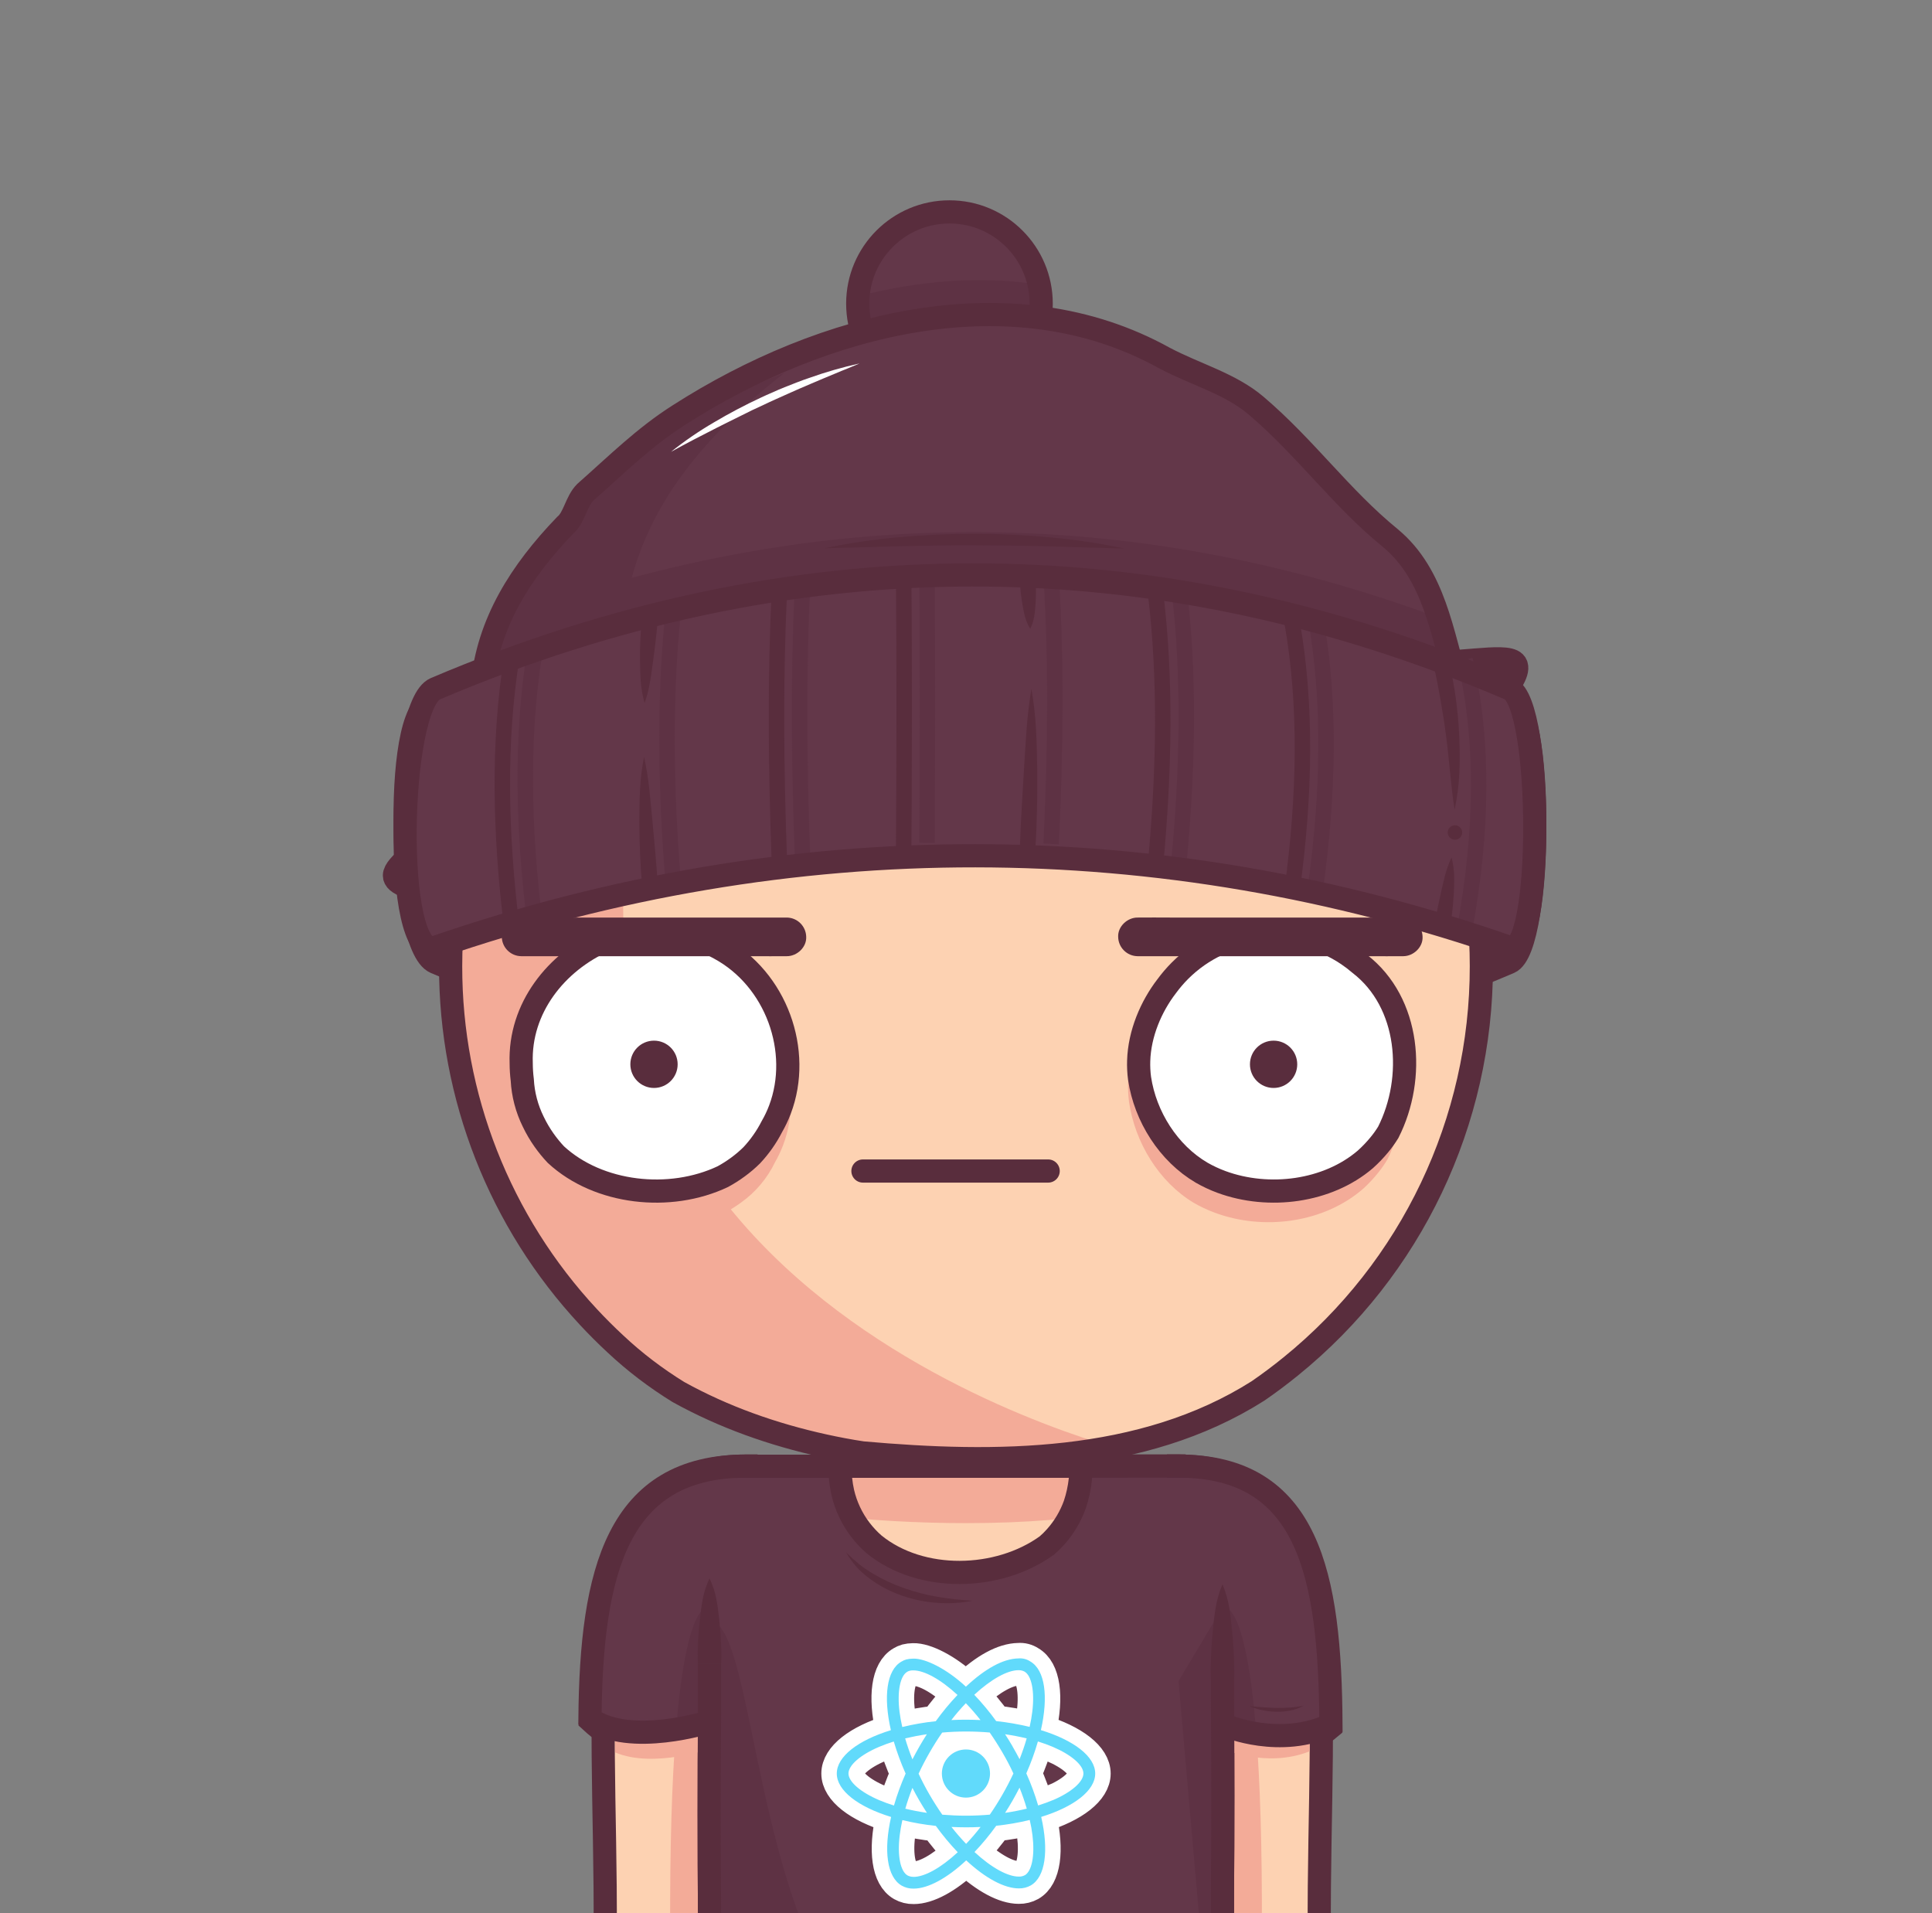 <svg width="1000" height="990" viewBox="0 0 1000 990" fill="none" xmlns="http://www.w3.org/2000/svg">
<rect x="0" y="0" width="1000" height="990" fill="#808080" stroke="none"/>
<g id="bighead 1" clip-path="url(#clip0_0_1)">
<g id="Group">
<g id="Group_2">
<g id="Group_3">
<path id="Vector" d="M225.35 498C408.77 575.95 596.49 577.06 781.29 498C798.82 490.5 798.72 358.13 781.29 364.19C600.82 427.02 409.96 427.69 225.35 364.19C203.39 356.6 205.53 489.53 225.35 498V498Z" fill="#592D3D" stroke="#592D3D" stroke-width="12" stroke-miterlimit="10"/>
</g>
<path id="Vector_2" d="M610 758.72C700.76 758.72 682 872.96 682.87 1000H610V758.72Z" fill="#FDD2B2"/>
<path id="Vector_3" d="M632.74 831.87L610 870L621.38 1000H653.14C653.91 819.73 632.74 831.87 632.74 831.87Z" fill="#F3AB98"/>
<path id="Vector_4" d="M233.25 500C233.25 352.68 352.68 233.25 500 233.25C647.32 233.25 766.75 352.68 766.75 500C766.827 580.394 730.57 656.517 668.1 707.12C662.627 711.573 656.98 715.803 651.16 719.81C591 758 515 758 446.39 751.89C439.73 750.89 433.09 749.63 426.5 748.18C400.17 742.38 374.68 733.43 351.13 720.38C345.31 716.793 339.667 712.92 334.2 708.76C328.705 704.576 323.432 700.11 318.4 695.38C313.64 690.96 309.043 686.367 304.61 681.6C258.667 632.299 233.161 567.39 233.25 500V500Z" fill="#FDD2B2"/>
<path id="Vector_5" d="M269.61 634.48C270.31 635.68 271 636.88 271.72 638.06C272.15 638.78 272.6 639.48 273.05 640.2C273.71 641.27 274.37 642.34 275.05 643.39C275.53 644.15 276.05 644.89 276.51 645.63C277.17 646.63 277.83 647.63 278.51 648.63C279.02 649.39 279.51 650.15 280.07 650.91C280.73 651.91 281.39 652.83 282.07 653.79C282.61 654.56 283.17 655.32 283.72 656.09C284.27 656.86 285.06 657.94 285.72 658.86C286.38 659.78 286.87 660.39 287.45 661.15C288.03 661.91 288.82 662.95 289.52 663.85C290.22 664.75 290.71 665.36 291.31 666.11C291.91 666.86 292.72 667.87 293.43 668.74C294.14 669.61 294.66 670.23 295.28 670.97C295.9 671.71 296.72 672.69 297.45 673.54C298.18 674.39 298.72 675.01 299.36 675.74L301.58 678.24C302.23 678.97 302.89 679.68 303.58 680.4C304.44 681.34 305.31 682.27 306.18 683.19L307.39 684.47C308.68 685.81 309.98 687.15 311.3 688.47L311.56 688.74C312.85 690.02 314.16 691.29 315.47 692.55L317.05 694.05C318 694.94 318.95 695.83 319.91 696.71L321.07 697.77C322.07 698.71 323.16 699.63 324.21 700.55C327.477 703.397 330.81 706.127 334.21 708.74C339.67 712.9 345.313 716.773 351.14 720.36C374.69 733.36 400.14 742.36 426.51 748.16C433.1 749.61 439.74 750.86 446.4 751.87C488.5 755.62 533.4 757.05 575.68 748.79C508.45 729 185.59 612.74 388.8 257.48C386.08 258.73 383.4 260.02 380.74 261.36L380.15 261.65C378.93 262.26 377.71 262.89 376.5 263.53L375.5 264.06C371.74 266.06 368.02 268.13 364.37 270.29L363.47 270.82C362.31 271.51 361.16 272.21 360.01 272.92L359.14 273.46C355.567 275.693 352.05 278.003 348.59 280.39L347.51 281.14C346.42 281.9 345.35 282.66 344.28 283.43L343.62 283.9C341.44 285.493 339.287 287.107 337.16 288.74L336.54 289.22C335.54 290 334.54 290.8 333.54 291.61L332.37 292.55C331.37 293.36 330.37 294.17 329.37 295C327.26 296.75 325.18 298.55 323.13 300.37L321.99 301.37L319.3 303.82L318 305C315.147 307.667 312.357 310.39 309.63 313.17L308.25 314.58C307.46 315.4 306.67 316.22 305.89 317.05C305.43 317.54 304.97 318.05 304.52 318.53C303.147 319.997 301.793 321.483 300.46 322.99C300.01 323.5 299.55 323.99 299.1 324.53C298.39 325.34 297.69 326.16 296.99 326.98L295.48 328.77C294.8 329.58 294.12 330.39 293.48 331.21C292.94 331.87 292.4 332.54 291.87 333.21C290.8 334.54 289.75 335.87 288.71 337.21C288.17 337.91 287.63 338.61 287.1 339.32C286.57 340.03 285.9 340.91 285.31 341.72C284.72 342.53 284.24 343.17 283.72 343.9C283.2 344.63 282.59 345.45 282.04 346.23C281.093 347.563 280.16 348.913 279.24 350.28C278.74 351.01 278.24 351.76 277.75 352.5C277.26 353.24 276.65 354.16 276.11 355L274.62 357.31L272.94 360.02C272.51 360.71 272.08 361.4 271.66 362.09C270.77 363.55 269.91 365.02 269.05 366.49L267.83 368.65C267.29 369.6 266.75 370.56 266.22 371.52C265.82 372.25 265.42 372.98 265.03 373.71C264.39 374.9 263.76 376.1 263.13 377.3L261.93 379.64C261.29 380.92 260.65 382.19 260.02 383.48C259.69 384.17 259.35 384.87 259.02 385.57C258.5 386.66 258.02 387.76 257.49 388.86C257.18 389.52 256.88 390.18 256.58 390.86C255.84 392.507 255.117 394.173 254.41 395.86C254.19 396.38 253.98 396.91 253.76 397.43C253.23 398.7 252.71 399.97 252.2 401.25C251.93 401.92 251.67 402.59 251.41 403.25C250.91 404.51 250.41 405.78 249.96 407.05C249.75 407.6 249.54 408.15 249.34 408.7C248.713 410.453 248.097 412.207 247.49 413.96L246.93 415.66C246.49 416.993 246.06 418.327 245.64 419.66L245.04 421.57C244.57 423.11 244.11 424.65 243.67 426.2C243.57 426.53 243.47 426.86 243.38 427.2C242.86 429.04 242.36 430.887 241.88 432.74C241.72 433.33 241.58 433.93 241.43 434.52C241.08 435.91 240.74 437.3 240.43 438.7L240.01 440.45C239.58 442.35 239.16 444.25 238.77 446.16L238.62 446.93C238.28 448.63 237.947 450.33 237.62 452.03C237.51 452.64 237.41 453.24 237.3 453.85C237.04 455.34 236.79 456.85 236.56 458.35C236.48 458.86 236.39 459.35 236.32 459.87C236.02 461.82 235.75 463.78 235.49 465.75L235.34 467.05C235.14 468.64 234.96 470.24 234.79 471.84C234.73 472.44 234.66 473.04 234.6 473.65C234.44 475.33 234.29 477.02 234.15 478.71C234.15 479.06 234.09 479.4 234.07 479.71C233.923 481.71 233.793 483.727 233.68 485.76C233.68 486.29 233.68 486.83 233.61 487.36C233.543 488.933 233.483 490.503 233.43 492.07C233.43 492.66 233.43 493.25 233.43 493.84C233.43 495.89 233.35 497.95 233.35 500.01C233.35 500.01 233.35 500.08 233.35 500.11C233.35 502.33 233.35 504.53 233.43 506.73C233.43 507.49 233.49 508.25 233.51 509.01C233.56 510.48 233.61 511.95 233.68 513.42C233.68 514.31 233.79 515.19 233.84 516.08C233.92 517.41 233.99 518.74 234.09 520.08C234.16 521.08 234.25 521.97 234.33 522.91C234.44 524.17 234.54 525.43 234.67 526.68C234.76 527.68 234.88 528.62 234.98 529.59C235.12 530.8 235.25 532.02 235.4 533.23C235.52 534.23 235.66 535.23 235.79 536.18C235.95 537.36 236.11 538.55 236.29 539.73C236.44 540.73 236.6 541.73 236.76 542.73C236.94 543.89 237.13 545.06 237.33 546.22C237.51 547.22 237.69 548.22 237.88 549.22C238.09 550.37 238.31 551.52 238.53 552.66C238.75 553.8 238.94 554.66 239.15 555.66C239.39 556.8 239.63 557.93 239.89 559.06C240.15 560.19 240.33 561.06 240.57 561.99C240.83 563.12 241.11 564.24 241.39 565.35C241.67 566.46 241.88 567.3 242.13 568.26C242.43 569.38 242.73 570.49 243.04 571.6C243.3 572.6 243.57 573.52 243.85 574.47C244.17 575.58 244.5 576.68 244.85 577.78C245.2 578.88 245.43 579.67 245.73 580.62C246.03 581.57 246.43 582.81 246.79 583.9C247.15 584.99 247.41 585.77 247.73 586.7C248.11 587.79 248.49 588.88 248.88 589.97C249.21 590.88 249.53 591.8 249.88 592.71L251.12 595.98C251.47 596.87 251.81 597.77 252.12 598.66C252.56 599.75 253.01 600.85 253.46 601.94C253.82 602.8 254.17 603.67 254.54 604.53C255.01 605.65 255.54 606.75 255.99 607.86C256.36 608.68 256.72 609.51 257.09 610.33C257.61 611.49 258.16 612.63 258.69 613.77L259.77 616.07C260.38 617.33 261.01 618.57 261.64 619.82C261.96 620.45 262.26 621.09 262.59 621.72C264.51 625.46 266.51 629.15 268.59 632.79C268.88 633.26 269.25 633.87 269.61 634.48V634.48Z" fill="#F3AB98"/>
<path id="Vector_6" d="M233.25 500C233.25 352.68 352.68 233.25 500 233.25C647.32 233.25 766.75 352.68 766.75 500C766.827 580.394 730.57 656.517 668.1 707.12C662.627 711.573 656.98 715.803 651.16 719.81C591 758 515 758 446.39 751.89C439.73 750.89 433.09 749.63 426.5 748.18C400.17 742.38 374.68 733.43 351.13 720.38C345.31 716.793 339.667 712.92 334.2 708.76C328.705 704.576 323.432 700.11 318.4 695.38C313.64 690.96 309.043 686.367 304.61 681.6C258.667 632.299 233.161 567.39 233.25 500V500Z" stroke="#592D3D" stroke-width="12" stroke-miterlimit="10"/>
<path id="Vector_7" d="M386.12 758.72C295.35 758.72 314.12 872.96 313.25 1000H386.12V758.72Z" fill="#FDD2B2"/>
<path id="Vector_8" d="M367.23 831.87L390 870L378.61 1000H346.88C346.07 819.73 367.23 831.87 367.23 831.87Z" fill="#F3AB98"/>
<path id="Vector_9" d="M619.47 1070H380.53C373.2 1069.99 367.26 1064.05 367.26 1056.72V772C367.26 764.67 373.2 758.725 380.53 758.72H613.76C626.85 758.72 632.76 766.38 632.76 778.6V1056.68C632.771 1060.21 631.375 1063.6 628.881 1066.1C626.387 1068.6 623.001 1070 619.47 1070Z" fill="#FDD2B2"/>
<path id="Vector_10" d="M629.05 766.62C628.053 765.394 627.21 764.051 626.54 762.62C624.139 760.738 621.282 759.527 618.26 759.11C616.771 758.879 615.267 758.766 613.76 758.77H380.53C373.219 758.775 367.288 764.689 367.26 772C396.26 782.42 450.55 788.24 500 788.24C563.06 788.24 604.38 778.89 629.05 766.62Z" fill="#F3AB98"/>
<path id="Vector_11" d="M610 758.72C700.76 758.72 682 872.96 682.87 1000H632.74" stroke="#592D3D" stroke-width="12" stroke-miterlimit="10" stroke-linecap="square"/>
<path id="Vector_12" d="M386.12 758.72C295.35 758.72 314.12 872.96 313.25 1000H363.32" stroke="#592D3D" stroke-width="12" stroke-miterlimit="10" stroke-linecap="square"/>
<path id="Vector_13" d="M380.53 758.82L613.76 758.72" stroke="#592D3D" stroke-width="12" stroke-miterlimit="10"/>
<path id="Vector_14" d="M380.53 1070H497.15C388 1070 396.24 838.82 367.26 838.82V1056.68C367.249 1060.21 368.642 1063.59 371.132 1066.09C373.621 1068.59 377.003 1070 380.53 1070Z" fill="#F3AB98"/>
<path id="Vector_15" d="M361.26 860.85C361.07 857.18 361.15 853.51 361.31 849.85C361.47 846.19 361.78 842.5 362.17 838.85C362.37 837.01 362.57 835.18 362.82 833.34C363.07 831.5 363.31 829.67 363.67 827.83C364.379 824.022 365.586 820.323 367.26 816.83C368.934 820.323 370.141 824.022 370.85 827.83C371.21 829.67 371.47 831.5 371.7 833.34C371.93 835.18 372.15 837.01 372.35 838.85C372.73 842.52 373.03 846.19 373.2 849.85C373.37 853.51 373.45 857.19 373.26 860.85H361.26Z" fill="#592D3D"/>
<path id="Vector_16" d="M632.74 870V878C633 912 633 947 632.74 980.75C632.74 983.62 632.74 986.47 632.74 989.28V1056.69C632.748 1060.22 631.354 1063.6 628.865 1066.1C626.375 1068.59 622.996 1070 619.47 1070H380.53C373.2 1069.99 367.26 1064.05 367.26 1056.72V998.52C367.26 996.01 367.26 993.45 367.26 990.87C367.01 956 367.01 921 367.26 885.57V860.85" stroke="#592D3D" stroke-width="12" stroke-miterlimit="10"/>
<path id="Vector_17" d="M626.74 870C626.55 865.83 626.64 861.65 626.8 857.47C626.96 853.29 627.27 849.12 627.65 844.94C627.85 842.85 628.06 840.76 628.3 838.67C628.54 836.58 628.79 834.5 629.15 832.41C629.847 828.106 631.052 823.9 632.74 819.88C634.428 823.9 635.633 828.106 636.33 832.41C636.69 834.5 636.95 836.59 637.18 838.67C637.41 840.75 637.63 842.85 637.83 844.94C638.21 849.12 638.52 853.29 638.68 857.47C638.84 861.65 638.93 865.83 638.74 870H626.74Z" fill="#592D3D"/>
<path id="Vector_18" d="M570.68 842.45C570.9 833 582.9 829 588.9 835C593.001 839.186 592.931 845.904 588.745 850.005C584.559 854.106 577.841 854.036 573.74 849.85C571.773 847.891 570.671 845.226 570.68 842.45V842.45Z" fill="#592D3D"/>
<path id="Vector_19" d="M408.11 842.15C407.9 834 416.9 830 422.9 833C430.9 836 430.9 847 422.9 852C418.9 854 414.9 852 411.15 849.52C409.197 847.565 408.103 844.913 408.11 842.15V842.15Z" fill="#592D3D"/>
<path id="Vector_20" d="M500 831.77C500.715 833.655 501.219 835.614 501.5 837.61C501.798 839.543 501.961 841.494 501.99 843.45L502.29 855.14C502.38 859.03 502.5 862.93 502.54 866.83L502.71 878.5C502.94 894.07 502.93 909.66 502.99 925.24C503.05 940.82 503.17 956.4 502.99 971.98C502.9 979.77 502.69 987.56 502.46 995.35C502.36 999.24 502.17 1003.14 501.79 1007.03C501.45 1010.96 500.859 1014.87 500.02 1018.72C499.181 1014.87 498.59 1010.96 498.25 1007.03C497.87 1003.14 497.68 999.24 497.58 995.35C497.35 987.56 497.14 979.77 497.05 971.98C496.85 956.4 497.05 940.82 497.05 925.24C497.05 909.66 497.05 894.09 497.23 878.51L497.4 866.81L497.73 855.13L498.06 843.45C498.097 841.494 498.264 839.543 498.56 837.61C498.822 835.616 499.305 833.657 500 831.77V831.77Z" fill="#F3AB98"/>
<path id="Vector_21" d="M425.22 883C426.703 882.295 428.274 881.791 429.89 881.5C431.434 881.21 432.999 881.043 434.57 881L443.92 880.67L462.62 880.26C475.08 880.07 487.53 880.02 500 879.99C512.47 879.96 524.93 879.83 537.39 879.99C543.62 880.08 549.85 880.29 556.09 880.52C559.2 880.63 562.32 880.82 565.43 881.19C568.588 881.54 571.714 882.135 574.78 882.97C571.716 883.81 568.589 884.402 565.43 884.74C562.32 885.12 559.2 885.31 556.09 885.41C549.85 885.64 543.62 885.84 537.39 885.93C524.93 886.12 512.47 885.93 500 885.93C487.53 885.93 475.07 885.93 462.6 885.78C456.37 885.72 450.14 885.52 443.92 885.28L434.57 884.94C433.003 884.898 431.441 884.731 429.9 884.44C428.283 884.17 426.709 883.686 425.22 883V883Z" fill="#F3AB98"/>
<path id="Vector_22" d="M442.41 914.38C443.591 913.817 444.853 913.442 446.15 913.27C447.349 913.101 448.561 913.05 449.77 913.12C452.16 913.22 454.55 913.28 456.94 913.33C461.72 913.44 466.5 913.48 471.28 913.5C480.91 913.5 490.37 913.58 500.04 913.29C509.71 913 519.3 912.86 528.92 912.9C533.73 912.9 538.54 913.03 543.34 913.14C545.756 913.172 548.17 913.329 550.57 913.61C553.037 913.882 555.472 914.395 557.84 915.14C555.528 916.048 553.128 916.718 550.68 917.14C548.296 917.569 545.888 917.857 543.47 918C538.65 918.35 533.83 918.65 529.02 918.82C519.38 919.18 509.75 919.14 500.14 919.27C495.33 919.27 490.53 919.49 485.66 919.37C480.79 919.25 475.97 919.24 471.14 919.06C466.31 918.88 461.46 918.48 456.64 917.98C454.22 917.71 451.82 917.41 449.41 917.08C448.193 916.931 446.996 916.649 445.84 916.24C444.599 915.82 443.439 915.191 442.41 914.38V914.38Z" fill="#F3AB98"/>
<path id="Vector_23" d="M438.93 949.87C440.116 949.172 441.406 948.666 442.75 948.37C444.004 948.079 445.283 947.914 446.57 947.88L454.2 947.56C459.29 947.38 464.39 947.23 469.48 947.15C479.66 947 489.84 947 500 947C510.16 947 520.36 946.83 530.54 947C535.63 947.09 540.72 947.3 545.81 947.53C548.363 947.616 550.91 947.836 553.44 948.19C556.045 948.547 558.61 949.154 561.1 950C558.619 950.831 556.064 951.423 553.47 951.77C550.937 952.132 548.387 952.356 545.83 952.44C540.74 952.67 535.65 952.88 530.56 952.97C520.38 953.17 510.19 953.03 500.01 952.97C489.83 952.91 479.65 952.91 469.47 952.72C464.38 952.62 459.28 952.44 454.19 952.23L446.56 951.86C445.273 951.821 443.993 951.653 442.74 951.36C441.399 951.07 440.112 950.567 438.93 949.87V949.87Z" fill="#F3AB98"/>
<path id="Vector_24" d="M677.8 906.35C678.01 869.24 676.59 836.28 670.07 810.96C660 785.6 641.89 770.48 610 770.48L632.79 905C632.79 905 655.31 915.24 677.8 906.35Z" fill="#F3AB98"/>
<path id="Vector_25" d="M686.41 895.79C685.269 896.732 684.028 897.547 682.71 898.22" stroke="#592D3D" stroke-width="12" stroke-miterlimit="10" stroke-linecap="square"/>
<path id="Vector_26" d="M326.11 809.88C319.28 835.45 318.11 869.01 318.37 906.88C338.27 915.42 368.79 904.73 368.79 904.73L386.12 772.49C355.25 772.46 336.85 786.36 326.11 809.88Z" fill="#F3AB98"/>
<path id="Vector_27" d="M613.76 758.72H559.55V758.82C559.551 763.322 559.069 767.811 558.11 772.21C557.644 774.35 557.063 776.463 556.37 778.54C554.158 784.744 550.761 790.46 546.37 795.37C544.968 796.943 543.465 798.423 541.87 799.8C516.7 818 476.7 819 452.39 799.22C449.771 796.932 447.389 794.386 445.28 791.62C440.902 785.87 437.799 779.253 436.18 772.21C435.706 770.034 435.349 767.834 435.11 765.62C434.86 763.362 434.737 761.092 434.74 758.82V758.72H380.53C373.2 758.725 367.26 764.67 367.26 772V1056.68C367.249 1060.21 368.642 1063.59 371.132 1066.09C373.621 1068.59 377.003 1070 380.53 1070H619.47C626.8 1069.99 632.74 1064.05 632.74 1056.72V778.6C632.74 766.38 626.85 758.72 613.76 758.72V758.72Z" fill="#633749"/>
<path id="Vector_28" d="M610 758.72C673.54 758.72 683.4 814.72 683.9 891.89C665.3 903.51 634.99 893.2 634.99 893.2L610 758.72Z" fill="#633749"/>
<path id="Vector_29" d="M632.74 831.87L610 870L621.38 1000H632.99V894.35L650.27 897.24C644.6 825.07 632.74 831.87 632.74 831.87Z" fill="#5E3244"/>
<path id="Vector_30" d="M386.12 758.72C324.34 758.72 310.29 812.52 309.27 886.38C328.27 906.24 367.27 890.96 367.27 890.96L386.12 758.72Z" fill="#633749"/>
<path id="Vector_31" d="M367.23 831.87V891L349.92 895.31C355.59 825.19 367.23 831.87 367.23 831.87V831.87Z" fill="#5E3244"/>
<path id="Vector_32" d="M610 758.72C677.41 758.72 688.45 815.01 688.9 892.5C662.7 904.93 634.99 893.2 634.99 893.2" stroke="#592D3D" stroke-width="12" stroke-miterlimit="10" stroke-linecap="square"/>
<path id="Vector_33" d="M386.12 758.72C319.33 758.72 306.04 813.42 305.36 889.44C326 904.22 367.22 891 367.22 891" stroke="#592D3D" stroke-width="12" stroke-miterlimit="10" stroke-linecap="square"/>
<path id="Vector_34" d="M380.53 1070H497.15C388 1070 396.24 838.82 367.26 838.82V1056.68C367.249 1060.21 368.642 1063.59 371.132 1066.09C373.621 1068.59 377.003 1070 380.53 1070Z" fill="#5E3244"/>
<path id="Vector_35" d="M361.26 860.85C361.07 857.18 361.15 853.51 361.31 849.85C361.47 846.19 361.78 842.5 362.17 838.85C362.37 837.01 362.57 835.18 362.82 833.34C363.07 831.5 363.31 829.67 363.67 827.83C364.379 824.022 365.586 820.323 367.26 816.83C368.935 820.322 370.139 824.021 370.84 827.83C371.21 829.67 371.47 831.5 371.7 833.34C371.93 835.18 372.15 837.01 372.35 838.85C372.73 842.52 373.03 846.19 373.2 849.85C373.37 853.51 373.45 857.19 373.26 860.85H361.26Z" fill="#592D3D"/>
<path id="Vector_36" d="M632.74 870V878C633 912 633 947 632.74 980.75C632.74 983.62 632.74 986.47 632.74 989.28V1056.69C632.748 1060.22 631.354 1063.6 628.865 1066.1C626.375 1068.59 622.996 1070 619.47 1070H380.53C373.2 1069.99 367.26 1064.05 367.26 1056.72V998.52C367.26 996.01 367.26 993.45 367.26 990.87C367.01 956 367.01 921 367.26 885.57V860.85" stroke="#592D3D" stroke-width="12" stroke-miterlimit="10"/>
<path id="Vector_37" d="M626.74 870C626.55 865.83 626.64 861.65 626.8 857.47C626.96 853.29 627.27 849.12 627.65 844.94C627.85 842.85 628.06 840.76 628.3 838.67C628.54 836.58 628.79 834.5 629.16 832.41C629.848 828.105 631.05 823.899 632.74 819.88C634.428 823.9 635.633 828.106 636.33 832.41C636.69 834.5 636.95 836.59 637.18 838.67C637.41 840.75 637.63 842.85 637.83 844.94C638.21 849.12 638.52 853.29 638.68 857.47C638.84 861.65 638.93 865.83 638.74 870H626.74Z" fill="#592D3D"/>
<path id="Vector_38" d="M380.53 758.82L613.76 758.72" stroke="#592D3D" stroke-width="12" stroke-miterlimit="10"/>
<path id="Vector_39" d="M559.55 758.82C559.551 763.322 559.069 767.811 558.11 772.21C557.644 774.35 557.063 776.463 556.37 778.54C554.158 784.744 550.761 790.46 546.37 795.37C544.968 796.943 543.465 798.423 541.87 799.8C516.7 818 476.7 819 452.39 799.22C449.771 796.932 447.389 794.386 445.28 791.62C440.902 785.87 437.799 779.253 436.18 772.21C435.706 770.034 435.349 767.834 435.11 765.62C434.86 763.362 434.737 761.092 434.74 758.82" stroke="#592D3D" stroke-width="12" stroke-miterlimit="10"/>
<path id="Vector_40" d="M503.4 828.39C497.351 829.607 491.161 829.977 485.01 829.49C478.803 829.054 472.682 827.789 466.81 825.73C460.903 823.705 455.339 820.791 450.31 817.09L448.45 815.68C447.84 815.2 447.25 814.68 446.66 814.16C445.472 813.149 444.359 812.052 443.33 810.88C441.277 808.573 439.474 806.056 437.95 803.37C440.09 805.515 442.339 807.548 444.69 809.46C445.27 809.94 445.86 810.41 446.44 810.86C447.02 811.31 447.67 811.68 448.28 812.1C448.89 812.52 449.5 812.94 450.13 813.33L452.04 814.49C457.142 817.512 462.536 820.012 468.14 821.95C473.755 823.914 479.526 825.402 485.39 826.4C491.355 827.376 497.366 828.04 503.4 828.39V828.39Z" fill="#592D3D"/>
<path id="Vector_41" d="M307.83 892.5C308.967 893.537 310.199 894.464 311.51 895.27" stroke="#592D3D" stroke-width="12" stroke-miterlimit="10" stroke-linecap="square"/>
<path id="Vector_42" d="M674.7 882.69C672.619 883.935 670.328 884.789 667.94 885.21C665.569 885.676 663.156 885.894 660.74 885.86C658.328 885.813 655.925 885.549 653.56 885.07C652.38 884.86 651.23 884.51 650.07 884.2C648.91 883.89 647.8 883.43 646.7 882.96C647.91 882.96 649.08 883.14 650.26 883.24L653.78 883.53C654.95 883.53 656.11 883.73 657.28 883.74C658.45 883.75 659.6 883.85 660.76 883.86C663.093 883.9 665.427 883.837 667.76 883.67C670.094 883.508 672.413 883.181 674.7 882.69V882.69Z" fill="#592D3D"/>
<path id="Vector_43" d="M566.88 917.83C566.88 908.97 555.78 900.57 538.77 895.36C542.7 878.02 540.95 864.23 533.26 859.81C531.467 858.62 529.324 858.071 527.18 858.25C519.18 858.38 509.87 863.6 499.95 872.87C490 863.65 479 858.2 472.71 858.36C469.55 858.45 468.34 858.88 466.55 859.92C458.88 864.33 457.17 878.1 461.12 895.39C444.12 900.62 433.12 909 433.12 917.83C433.12 926.66 444.22 935.09 461.23 940.3C457.3 957.64 459.05 971.43 466.74 975.85C468.609 976.902 470.726 977.43 472.87 977.38C480.37 977.38 490.18 972.03 500.11 962.76C510.03 971.98 519.85 977.27 527.35 977.27C529.503 977.317 531.629 976.789 533.51 975.74C541.17 971.32 542.89 957.55 538.93 940.27C555.84 935.06 566.88 926.66 566.88 917.83V917.83ZM527.16 864.34C528.237 864.309 529.304 864.553 530.26 865.05C533.97 867.18 535.58 875.28 534.33 885.69C534.03 888.25 533.54 890.95 532.94 893.69C527.239 892.309 521.453 891.307 515.62 890.69C512.148 885.899 508.359 881.346 504.28 877.06C513.16 868.87 521.49 864.35 527.16 864.34V864.34ZM475.84 931.79C477.12 933.97 478.43 936.097 479.77 938.17C475.9 937.6 472.16 936.89 468.59 936.02C469.59 932.5 470.85 928.87 472.27 925.25C473.39 927.43 474.56 929.61 475.84 931.79ZM468.51 899.64C472.08 898.8 475.84 898.06 479.74 897.49C478.41 899.59 477.07 901.74 475.82 903.95C474.57 906.16 473.39 908.31 472.27 910.49C470.836 906.938 469.582 903.317 468.51 899.64ZM475.46 917.91C477.15 914.26 479.06 910.6 481.11 907.03C483.16 903.46 485.41 899.86 487.68 896.62C491.74 896.26 495.86 896.07 500 896.07C504.14 896.07 508.23 896.26 512.27 896.59C514.53 899.83 516.74 903.3 518.87 906.95C521 910.6 522.87 914.15 524.54 917.8C522.82 921.46 520.94 925.11 518.89 928.68C516.84 932.25 514.59 935.85 512.32 939.1C508.26 939.45 504.14 939.64 500 939.64C495.86 939.64 491.77 939.45 487.73 939.12C485.47 935.88 483.26 932.42 481.13 928.76C479 925.1 477.18 921.56 475.46 917.91V917.91ZM524.16 931.71C525.41 929.53 526.58 927.32 527.7 925.14C529.134 928.695 530.389 932.319 531.46 936C527.89 936.87 524.13 937.61 520.23 938.18C521.57 936.07 522.9 933.92 524.16 931.71V931.71ZM524.16 903.87C522.91 901.69 521.57 899.56 520.23 897.49C524.11 898.057 527.837 898.773 531.41 899.64C530.41 903.16 529.15 906.79 527.73 910.41C526.58 908.23 525.41 906.05 524.13 903.87H524.16ZM507.5 890.15C505.04 890.05 502.5 889.96 500 889.96C497.5 889.96 494.9 890.02 492.42 890.15C494.76 887.109 497.264 884.198 499.92 881.43C502.592 884.207 505.122 887.117 507.5 890.15ZM469.57 865.15C470.534 864.635 471.619 864.39 472.71 864.44C478.35 864.44 486.71 868.94 495.61 877.15C491.551 881.422 487.789 885.966 484.35 890.75C478.508 891.354 472.715 892.357 467.01 893.75C466.38 891.03 465.92 888.38 465.59 885.85C464.31 875.43 465.89 867.33 469.57 865.18V865.15ZM462.7 934.38C460 933.53 457.44 932.6 455.07 931.6C445.41 927.48 439.17 922.08 439.17 917.8C439.17 913.52 445.41 908.09 455.07 904C457.41 903 459.97 902.09 462.62 901.25C464.286 906.915 466.334 912.461 468.75 917.85C466.363 923.227 464.342 928.76 462.7 934.41V934.38ZM472.82 971.29C471.749 971.307 470.69 971.056 469.74 970.56C466.03 968.43 464.42 960.33 465.67 949.92C465.97 947.35 466.46 944.66 467.06 941.92C472.76 943.306 478.546 944.308 484.38 944.92C487.85 949.716 491.638 954.273 495.72 958.56C486.83 966.8 478.49 971.32 472.82 971.32V971.29ZM500.05 954.2C497.378 951.419 494.848 948.506 492.47 945.47C494.93 945.58 497.47 945.66 499.97 945.66C502.47 945.66 505.07 945.61 507.55 945.47C505.211 948.524 502.707 951.448 500.05 954.23V954.2ZM530.43 970.45C529.466 970.964 528.381 971.21 527.29 971.16C521.65 971.16 513.29 966.66 504.39 958.45C508.449 954.178 512.211 949.634 515.65 944.85C521.492 944.246 527.285 943.243 532.99 941.85C533.604 944.466 534.078 947.113 534.41 949.78C535.69 960.23 534.11 968.32 530.43 970.48V970.45ZM544.91 931.6C542.56 932.6 540 933.5 537.35 934.35C535.682 928.682 533.634 923.133 531.22 917.74C533.593 912.376 535.598 906.857 537.22 901.22C539.92 902.07 542.48 902.99 544.88 904C554.54 908.12 560.78 913.52 560.78 917.8C560.78 922.08 554.56 927.54 544.91 931.63V931.6Z" fill="black" stroke="white" stroke-width="16"/>
<path id="Vector_44" d="M499.97 930.29C506.851 930.29 512.43 924.711 512.43 917.83C512.43 910.948 506.851 905.37 499.97 905.37C493.089 905.37 487.51 910.948 487.51 917.83C487.51 924.711 493.089 930.29 499.97 930.29Z" fill="black" stroke="white" stroke-width="24"/>
<path id="Vector_45" d="M566.88 917.83C566.88 908.97 555.78 900.57 538.77 895.36C542.7 878.02 540.95 864.23 533.26 859.81C531.467 858.62 529.324 858.071 527.18 858.25C519.18 858.38 509.87 863.6 499.95 872.87C490 863.65 479 858.2 472.71 858.36C469.55 858.45 468.34 858.88 466.55 859.92C458.88 864.33 457.17 878.1 461.12 895.39C444.12 900.62 433.12 909 433.12 917.83C433.12 926.66 444.22 935.09 461.23 940.3C457.3 957.64 459.05 971.43 466.74 975.85C468.609 976.902 470.726 977.43 472.87 977.38C480.37 977.38 490.18 972.03 500.11 962.76C510.03 971.98 519.85 977.27 527.35 977.27C529.503 977.317 531.629 976.789 533.51 975.74C541.17 971.32 542.89 957.55 538.93 940.27C555.84 935.06 566.88 926.66 566.88 917.83V917.83ZM527.16 864.34C528.237 864.309 529.304 864.553 530.26 865.05C533.97 867.18 535.58 875.28 534.33 885.69C534.03 888.25 533.54 890.95 532.94 893.69C527.239 892.309 521.453 891.307 515.62 890.69C512.148 885.899 508.359 881.346 504.28 877.06C513.16 868.87 521.49 864.35 527.16 864.34V864.34ZM475.84 931.79C477.12 933.97 478.43 936.097 479.77 938.17C475.9 937.6 472.16 936.89 468.59 936.02C469.59 932.5 470.85 928.87 472.27 925.25C473.39 927.43 474.56 929.61 475.84 931.79ZM468.51 899.64C472.08 898.8 475.84 898.06 479.74 897.49C478.41 899.59 477.07 901.74 475.82 903.95C474.57 906.16 473.39 908.31 472.27 910.49C470.836 906.938 469.582 903.317 468.51 899.64ZM475.46 917.91C477.15 914.26 479.06 910.6 481.11 907.03C483.16 903.46 485.41 899.86 487.68 896.62C491.74 896.26 495.86 896.07 500 896.07C504.14 896.07 508.23 896.26 512.27 896.59C514.53 899.83 516.74 903.3 518.87 906.95C521 910.6 522.87 914.15 524.54 917.8C522.82 921.46 520.94 925.11 518.89 928.68C516.84 932.25 514.59 935.85 512.32 939.1C508.26 939.45 504.14 939.64 500 939.64C495.86 939.64 491.77 939.45 487.73 939.12C485.47 935.88 483.26 932.42 481.13 928.76C479 925.1 477.18 921.56 475.46 917.91V917.91ZM524.16 931.71C525.41 929.53 526.58 927.32 527.7 925.14C529.134 928.695 530.389 932.319 531.46 936C527.89 936.87 524.13 937.61 520.23 938.18C521.57 936.07 522.9 933.92 524.16 931.71V931.71ZM524.16 903.87C522.91 901.69 521.57 899.56 520.23 897.49C524.11 898.057 527.837 898.773 531.41 899.64C530.41 903.16 529.15 906.79 527.73 910.41C526.58 908.23 525.41 906.05 524.13 903.87H524.16ZM507.5 890.15C505.04 890.05 502.5 889.96 500 889.96C497.5 889.96 494.9 890.02 492.42 890.15C494.76 887.109 497.264 884.198 499.92 881.43C502.592 884.207 505.122 887.117 507.5 890.15ZM469.57 865.15C470.534 864.635 471.619 864.39 472.71 864.44C478.35 864.44 486.71 868.94 495.61 877.15C491.551 881.422 487.789 885.966 484.35 890.75C478.508 891.354 472.715 892.357 467.01 893.75C466.38 891.03 465.92 888.38 465.59 885.85C464.31 875.43 465.89 867.33 469.57 865.18V865.15ZM462.7 934.38C460 933.53 457.44 932.6 455.07 931.6C445.41 927.48 439.17 922.08 439.17 917.8C439.17 913.52 445.41 908.09 455.07 904C457.41 903 459.97 902.09 462.62 901.25C464.286 906.915 466.334 912.461 468.75 917.85C466.363 923.227 464.342 928.76 462.7 934.41V934.38ZM472.82 971.29C471.749 971.307 470.69 971.056 469.74 970.56C466.03 968.43 464.42 960.33 465.67 949.92C465.97 947.35 466.46 944.66 467.06 941.92C472.76 943.306 478.546 944.308 484.38 944.92C487.85 949.716 491.638 954.273 495.72 958.56C486.83 966.8 478.49 971.32 472.82 971.32V971.29ZM500.05 954.2C497.378 951.419 494.848 948.506 492.47 945.47C494.93 945.58 497.47 945.66 499.97 945.66C502.47 945.66 505.07 945.61 507.55 945.47C505.211 948.524 502.707 951.448 500.05 954.23V954.2ZM530.43 970.45C529.466 970.964 528.381 971.21 527.29 971.16C521.65 971.16 513.29 966.66 504.39 958.45C508.449 954.178 512.211 949.634 515.65 944.85C521.492 944.246 527.285 943.243 532.99 941.85C533.604 944.466 534.078 947.113 534.41 949.78C535.69 960.23 534.11 968.32 530.43 970.48V970.45ZM544.91 931.6C542.56 932.6 540 933.5 537.35 934.35C535.682 928.682 533.634 923.133 531.22 917.74C533.593 912.376 535.598 906.857 537.22 901.22C539.92 902.07 542.48 902.99 544.88 904C554.54 908.12 560.78 913.52 560.78 917.8C560.78 922.08 554.56 927.54 544.91 931.63V931.6Z" fill="#61DAFB"/>
<path id="Vector_46" d="M499.97 930.29C506.851 930.29 512.43 924.711 512.43 917.83C512.43 910.948 506.851 905.37 499.97 905.37C493.089 905.37 487.51 910.948 487.51 917.83C487.51 924.711 493.089 930.29 499.97 930.29Z" fill="#61DAFB"/>
<path id="Vector_47" d="M271.4 568.53C270.4 540.17 289.4 516.17 314.68 504.97C317.335 503.883 320.061 502.981 322.84 502.27C336.855 498.806 351.598 499.759 365.05 505C368.119 506.18 371.102 507.57 373.98 509.16C403.51 525.05 416.77 562.41 405.34 592.62C404.182 595.666 402.784 598.615 401.16 601.44C397.172 609.748 391.149 616.913 383.65 622.27C381.148 624.111 378.526 625.781 375.8 627.27C348.42 640.27 311.42 636.27 289.35 615.87C287.14 613.527 285.098 611.031 283.24 608.4C281.117 605.397 279.254 602.219 277.67 598.9C274.317 592.095 272.388 584.677 272 577.1C271.638 574.257 271.438 571.396 271.4 568.53V568.53Z" fill="#F3AB98"/>
<path id="Vector_48" d="M269.77 550.18C268.77 521.82 287.77 497.82 313.05 486.62C315.701 485.533 318.424 484.631 321.2 483.92C335.213 480.438 349.96 481.374 363.42 486.6C366.485 487.78 369.466 489.17 372.34 490.76C401.87 506.65 415.13 544.02 403.7 574.22C402.55 577.269 401.152 580.219 399.52 583.04C398.138 585.749 396.564 588.356 394.81 590.84C393.082 593.302 391.184 595.641 389.13 597.84C386.91 600.037 384.53 602.066 382.01 603.91C379.51 605.753 376.887 607.424 374.16 608.91C346.78 621.91 309.78 617.91 287.72 597.52C285.509 595.174 283.468 592.674 281.61 590.04C279.484 587.037 277.618 583.859 276.03 580.54C272.667 573.761 270.724 566.366 270.32 558.81C269.962 555.947 269.779 553.065 269.77 550.18V550.18Z" fill="white" stroke="#592D3D" stroke-width="12" stroke-miterlimit="10"/>
<path id="Vector_49" d="M583.89 560.47C584.32 545.34 590.56 530.38 598.99 519.14C601.143 516.119 603.523 513.268 606.11 510.61C629.869 485.843 668.117 482.047 696.28 501.66C698.552 503.245 700.732 504.958 702.81 506.79C729.81 528.24 732.93 569.93 718.13 600.02C716.692 602.411 715.095 604.703 713.35 606.88C711.036 609.781 708.502 612.499 705.77 615.01C685.5 632.84 653.96 637.14 628.36 627.43C624.713 626.054 621.184 624.382 617.81 622.43C599.91 611.65 587.44 591.34 584.38 570.2C583.966 566.974 583.802 563.721 583.89 560.47V560.47Z" fill="#F3AB98"/>
<path id="Vector_50" d="M589.38 549C589.8 534.85 595.8 520.85 603.9 510.34C605.984 507.506 608.277 504.832 610.76 502.34C633.964 479.16 670.336 475.664 697.53 494C699.712 495.477 701.809 497.076 703.81 498.79C729.81 518.86 732.81 557.86 718.55 586.01C717.168 588.255 715.631 590.4 713.95 592.43C711.717 595.146 709.28 597.686 706.66 600.03C687.15 616.71 656.8 620.74 632.17 611.65C628.656 610.346 625.255 608.758 622 606.9C604.78 596.82 592.78 577.82 589.83 558.05C589.437 555.05 589.287 552.024 589.38 549V549Z" fill="white" stroke="#592D3D" stroke-width="12" stroke-miterlimit="10"/>
<g id="Eye" >
<path id="Left" d="M338.51 563.03C345.27 563.03 350.75 557.55 350.75 550.79C350.75 544.03 345.27 538.55 338.51 538.55C331.75 538.55 326.27 544.03 326.27 550.79C326.27 557.55 331.75 563.03 338.51 563.03Z" fill="#592D3D"/>
<path id="Right" d="M659.21 563.03C665.97 563.03 671.45 557.55 671.45 550.79C671.45 544.03 665.97 538.55 659.21 538.55C652.45 538.55 646.97 544.03 646.97 550.79C646.97 557.55 652.45 563.03 659.21 563.03Z" fill="#592D3D"/>
</g>
<path id="Vector_51" d="M446.66 606.02H542.53" stroke="#592D3D" stroke-width="12" stroke-miterlimit="10" stroke-linecap="round"/>
<path id="Vector_52" d="M558.73 399.34C545.87 423.34 498.73 436.78 494.9 430.76C490.61 424.03 532.75 375.44 508.8 324.62" fill="#F3AB98"/>
<path id="Vector_53" d="M784 342.85C778.9 337.75 752.94 344.68 726.81 342.62C674.914 272.14 593.14 229.867 505.63 228.28C503.19 207.8 504.88 190.6 503.02 188.18C500.53 184.96 487.53 200.86 484.15 219.18C472.24 204.18 452.01 196.18 451.43 200.38C451.05 203.06 458.87 214.47 466.24 230.28C354.64 243.75 263.16 322.54 231.16 427.28C217.3 439.2 204.3 447.62 204.16 452.97C203.89 462.89 243.47 462.33 260.74 460.79V460.73C321.39 458.73 439.74 446.95 497.16 387.84C491.64 406.93 481.47 421 483.43 424C486.43 428.67 521.75 418.81 533.5 400.76C581.5 420.35 672.99 443.92 752.5 384.6L752.28 384.17C766.77 372.06 790.35 349.25 784 342.85V342.85Z" fill="#592D3D"/>
<path id="Vector_54" d="M726.85 348.62C721.45 348.86 716.19 348.73 710.85 348.48C705.51 348.23 700.26 347.81 694.98 347.22C692.34 346.93 689.7 346.62 687.07 346.22C684.44 345.82 681.8 345.5 679.18 344.99C673.841 344.03 668.619 342.509 663.6 340.45C668.846 339.107 674.2 338.23 679.6 337.83C682.23 337.61 684.86 337.46 687.49 337.35L695.37 337.01C700.62 336.79 705.86 336.67 711.09 336.56C716.32 336.45 721.57 336.44 726.71 336.56L726.85 348.62Z" fill="#592D3D"/>
<path id="Vector_55" d="M236.6 430C236.6 430 236.6 430.24 236.6 430.39L236.48 430.92L236.2 432.03C235.99 432.78 235.77 433.55 235.54 434.32C235.07 435.87 234.54 437.46 234 439.07C233.46 440.68 232.94 442.35 232.23 444.07C231.833 444.968 231.371 445.837 230.85 446.67C230.251 447.658 229.558 448.586 228.78 449.44C227.094 447.964 225.813 446.081 225.06 443.97C224.717 443.029 224.463 442.058 224.3 441.07C224.09 440.07 223.99 439.07 223.87 438.12C223.669 436.125 223.669 434.115 223.87 432.12C223.968 431.111 224.128 430.109 224.35 429.12C224.47 428.62 224.6 428.12 224.76 427.61C224.837 427.349 224.927 427.092 225.03 426.84C225.13 426.56 225.21 426.36 225.39 425.94L236.6 430Z" fill="#592D3D"/>
<path id="Vector_56" d="M260.74 460.82V460.76C277.74 460.2 299.37 458.86 322.88 455.92C325.51 400 344.88 334.34 388.8 257.48L382 254.23C309.459 287.934 254.633 350.844 231.16 427.31C217.3 439.23 204.3 447.65 204.16 453C203.89 462.92 243.47 462.36 260.74 460.82V460.82Z" fill="#592D3D"/>
<path id="Vector_57" d="M784 342.85C778.9 337.75 752.94 344.68 726.81 342.62C674.914 272.14 593.14 229.867 505.63 228.28C503.19 207.8 504.88 190.6 503.02 188.18C500.53 184.96 487.53 200.86 484.15 219.18C472.24 204.18 452.01 196.18 451.43 200.38C451.05 203.06 458.87 214.47 466.24 230.28C354.64 243.75 263.16 322.54 231.16 427.28C217.3 439.2 204.3 447.62 204.16 452.97C203.89 462.89 243.47 462.33 260.74 460.79V460.73C321.39 458.73 439.74 446.95 497.16 387.84C491.64 406.93 481.47 421 483.43 424C486.43 428.67 521.75 418.81 533.5 400.76C581.5 420.35 672.99 443.92 752.5 384.6L752.28 384.17C766.77 372.06 790.35 349.25 784 342.85V342.85Z" stroke="#592D3D" stroke-width="12" stroke-miterlimit="10"/>
<path id="Vector_58" d="M505.93 244.31C491.686 245.13 477.502 246.78 463.45 249.25C459.97 249.92 456.5 250.66 453.01 251.3C449.52 251.94 446.11 252.91 442.66 253.71L432.4 256.43C429 257.43 425.63 258.51 422.25 259.55C408.767 263.898 395.594 269.154 382.82 275.28C369.985 281.51 357.545 288.524 345.57 296.28C356.236 286.552 368.01 278.114 380.65 271.14C393.299 264.077 406.618 258.285 420.41 253.85C423.89 252.85 427.35 251.76 430.83 250.8C434.31 249.84 437.83 248.98 441.38 248.2C444.93 247.42 448.48 246.8 452.04 246.2C455.6 245.6 459.19 245.13 462.77 244.68C477.096 242.918 491.576 242.794 505.93 244.31V244.31Z" fill="white"/>
<path id="Vector_59" d="M407.29 474.84H286.65C281.09 474.84 275.53 474.76 269.97 474.84H269.73C264.5 474.84 259.49 479.44 259.73 484.84C259.821 490.325 264.245 494.749 269.73 494.84H390.37C395.92 494.84 401.49 494.92 407.05 494.84H407.29C412.52 494.84 417.53 490.24 417.29 484.84C417.194 479.357 412.773 474.936 407.29 474.84Z" fill="#592D3D"/>
<path id="Vector_60" d="M726.32 474.84H605.68C600.12 474.84 594.56 474.76 589 474.84H588.76C583.53 474.84 578.52 479.44 578.76 484.84C578.851 490.325 583.275 494.749 588.76 494.84H709.4C714.96 494.84 720.52 494.92 726.08 494.84H726.32C731.55 494.84 736.56 490.24 736.32 484.84C736.224 479.357 731.803 474.936 726.32 474.84Z" fill="#592D3D"/>
<g id="Group_4">
<path id="Vector_61" d="M491.44 204.62C517.662 204.62 538.92 183.362 538.92 157.14C538.92 130.918 517.662 109.66 491.44 109.66C465.218 109.66 443.96 130.918 443.96 157.14C443.96 183.362 465.218 204.62 491.44 204.62Z" fill="#633749"/>
<path id="Vector_62" d="M491.44 204.62C505.76 204.626 519.318 198.168 528.336 187.044C537.354 175.92 540.868 161.319 537.9 147.31C507.12 142.54 475.2 145.31 444.13 153.31C444.03 154.57 443.96 155.84 443.96 157.13C443.957 169.724 448.959 181.804 457.863 190.71C466.768 199.616 478.846 204.62 491.44 204.62V204.62Z" fill="#5E3244"/>
<path id="Vector_63" d="M491.44 204.62C517.662 204.62 538.92 183.362 538.92 157.14C538.92 130.918 517.662 109.66 491.44 109.66C465.218 109.66 443.96 130.918 443.96 157.14C443.96 183.362 465.218 204.62 491.44 204.62Z" stroke="#592D3D" stroke-width="12" stroke-miterlimit="10"/>
<path id="Vector_64" d="M240.26 423.13C240.248 403.777 242.442 384.486 246.8 365.63C247.66 361.93 248.597 358.263 249.61 354.63C252.51 322.33 269.61 295.69 292.47 271.9C297.23 268.09 298.18 259.53 302.94 254.77C319.12 240.5 333.39 226.22 351.47 214.77C425.69 167.19 523.7 141.5 602.68 185.27C618.85 193.83 636.93 198.59 650.25 210.01C675.95 231.89 694.02 257.59 719.72 278.52C742.55 297.52 746.36 328 754.46 354.59C755.48 358.217 756.417 361.883 757.27 365.59C761.628 384.446 763.822 403.737 763.81 423.09L240.26 423.13Z" fill="#633749"/>
<path id="Vector_65" d="M246.8 365.63C242.442 384.486 240.248 403.777 240.26 423.13H323.26C321.7 342.47 301 275.11 406 193C330.68 221.59 262.05 284.38 246.8 365.63Z" fill="#5E3244"/>
<path id="Vector_66" d="M258.18 321.12C253.565 331.765 250.672 343.076 249.61 354.63C248.597 358.257 247.66 361.923 246.8 365.63C242.442 384.486 240.248 403.777 240.26 423.13H440.31C482.777 419.845 525.433 419.845 567.9 423.13H763.81C763.822 403.777 761.628 384.486 757.27 365.63C756.41 361.93 755.473 358.263 754.46 354.63C751 343.26 748.31 331.19 744.6 319.63C582.71 259.73 419 261 258.18 321.12Z" fill="#5E3244"/>
<path id="Vector_67" d="M240.26 423.13C240.248 403.777 242.442 384.486 246.8 365.63C247.66 361.93 248.597 358.263 249.61 354.63C252.51 322.33 269.61 295.69 292.47 271.9C297.23 268.09 298.18 259.53 302.94 254.77C319.12 240.5 333.39 226.22 351.47 214.77C425.69 167.19 523.7 141.5 602.68 185.27C618.85 193.83 636.93 198.59 650.25 210.01C675.95 231.89 694.02 257.59 719.72 278.52C742.55 297.52 746.36 328 754.46 354.59C755.48 358.217 756.417 361.883 757.27 365.59C761.628 384.446 763.822 403.737 763.81 423.09L240.26 423.13Z" stroke="#592D3D" stroke-width="12" stroke-miterlimit="10"/>
<path id="Vector_68" d="M225.35 356.43C408.77 278.43 596.49 277.37 781.29 356.43C798.82 363.93 798.72 496.3 781.29 490.24C600.82 427.41 409.96 426.74 225.35 490.24C203.39 497.79 205.53 364.86 225.35 356.43V356.43Z" fill="#633749"/>
<path id="Vector_69" d="M751.33 443.71C752.158 446.947 752.611 450.269 752.68 453.61C752.77 456.88 752.57 460.13 752.42 463.39L752.06 468.26C751.9 469.88 751.74 471.5 751.54 473.11C751.14 476.34 750.65 479.55 749.95 482.72L742.08 481.31C742.52 478.14 743.08 475 743.72 471.86L744.72 467.15L745.72 462.45C746.46 459.32 747.09 456.18 747.94 453.05C748.78 449.839 749.915 446.712 751.33 443.71V443.71Z" fill="#592D3D"/>
<path id="Vector_70" d="M749.91 342.47C751.469 348.732 752.681 355.075 753.54 361.47C753.97 364.66 754.32 367.86 754.63 371.06C754.94 374.26 755.12 377.48 755.29 380.69C755.55 387.11 755.66 393.53 755.35 399.94C755.072 406.368 754.253 412.76 752.9 419.05C751.9 412.66 751.23 406.35 750.58 400.05C749.93 393.75 749.37 387.5 748.53 381.27C748.14 378.15 747.7 375.05 747.23 371.95C746.76 368.85 746.23 365.76 745.71 362.68C744.64 356.51 743.41 350.39 742.12 344.27L749.91 342.47Z" fill="#592D3D"/>
<path id="Vector_71" d="M668.78 322C676.34 364.87 675.49 411.49 668.78 460.73" stroke="#592D3D" stroke-width="8" stroke-miterlimit="10"/>
<path id="Vector_72" d="M598.19 307.61C603.34 350.51 602.76 397.16 598.19 446.44" stroke="#592D3D" stroke-width="8" stroke-miterlimit="10"/>
<path id="Vector_73" d="M533.85 356.47C535.055 363.309 535.846 370.215 536.22 377.15C536.62 384.05 536.74 390.95 536.87 397.86V408.22C536.87 411.67 536.87 415.12 536.75 418.57C536.6 425.47 536.35 432.37 535.88 439.26L527.88 438.86C528.1 431.99 528.45 425.13 528.82 418.27L530.03 397.7C530.49 390.84 530.85 383.97 531.38 377.1C531.91 370.23 532.69 363.36 533.85 356.47V356.47Z" fill="#592D3D"/>
<path id="Vector_74" d="M535.93 299.88C536.138 301.99 536.232 304.11 536.21 306.23C536.21 307.29 536.16 308.35 536.13 309.41L536 312.6C535.83 314.72 535.68 316.85 535.32 318.98C534.954 321.209 534.252 323.37 533.24 325.39C532.042 323.463 531.133 321.37 530.54 319.18C529.97 317.1 529.61 315.02 529.23 312.93L528.74 309.81C528.61 308.76 528.46 307.72 528.35 306.68C528.113 304.592 527.996 302.492 528 300.39L535.93 299.88Z" fill="#592D3D"/>
<path id="Vector_75" d="M467.76 299.65C468.11 342.65 468.07 389.32 467.76 438.65" stroke="#592D3D" stroke-width="8" stroke-miterlimit="10"/>
<path id="Vector_76" d="M403.38 306.18C401.32 349.18 401.55 395.91 403.38 445.29" stroke="#592D3D" stroke-width="8" stroke-miterlimit="10"/>
<path id="Vector_77" d="M333.37 391.65C334.568 397.192 335.472 402.793 336.08 408.43C336.71 414.02 337.17 419.6 337.73 425.18L339.24 441.91C339.71 447.48 340.17 453.06 340.49 458.65L332.49 459.29C331.91 453.68 331.56 448.05 331.31 442.42C331.18 439.6 331.11 436.78 331.03 433.96L330.93 425.5C330.93 419.86 330.98 414.21 331.28 408.57C331.566 402.887 332.265 397.232 333.37 391.65V391.65Z" fill="#592D3D"/>
<path id="Vector_78" d="M340.48 320.18C340.23 323.83 339.84 327.46 339.43 331.09L338.77 336.54L338.05 341.99C337.51 345.63 337.1 349.27 336.45 352.92C335.823 356.632 334.887 360.285 333.65 363.84C332.607 360.204 331.937 356.472 331.65 352.7C331.35 348.98 331.33 345.28 331.27 341.56V336C331.33 334.14 331.38 332.29 331.47 330.44C331.67 326.73 331.96 323.03 332.47 319.35L340.48 320.18Z" fill="#592D3D"/>
<path id="Vector_79" d="M264.86 340.45C258 383.45 258.77 430.3 264.86 479.75" stroke="#592D3D" stroke-width="8" stroke-miterlimit="10"/>
<path id="Vector_80" d="M753.07 434.58C755.141 434.58 756.82 432.901 756.82 430.83C756.82 428.759 755.141 427.08 753.07 427.08C750.999 427.08 749.32 428.759 749.32 430.83C749.347 432.89 751.01 434.553 753.07 434.58Z" fill="#592D3D"/>
<path id="Vector_81" d="M758.28 341.38C768.28 384.22 767.13 430.81 758.28 480.02" stroke="#5E3244" stroke-width="8" stroke-miterlimit="10"/>
<path id="Vector_82" d="M681 320C688.56 362.87 687.71 409.49 681 458.74" stroke="#5E3244" stroke-width="8" stroke-miterlimit="10"/>
<path id="Vector_83" d="M610.38 305.45C615.53 348.35 614.95 395 610.38 444.28" stroke="#5E3244" stroke-width="8" stroke-miterlimit="10"/>
<path id="Vector_84" d="M544.06 297.82C546.8 340.74 546.5 387.43 544.06 436.74" stroke="#5E3244" stroke-width="8" stroke-miterlimit="10"/>
<path id="Vector_85" d="M479.8 297.16C480.14 340.11 480.11 386.83 479.8 436.16" stroke="#5E3244" stroke-width="8" stroke-miterlimit="10"/>
<path id="Vector_86" d="M415.34 303.53C413.28 346.53 413.51 393.26 415.34 442.64" stroke="#5E3244" stroke-width="8" stroke-miterlimit="10"/>
<path id="Vector_87" d="M348.41 317C343.95 360 344.41 406.79 348.41 456.21" stroke="#5E3244" stroke-width="8" stroke-miterlimit="10"/>
<path id="Vector_88" d="M276.74 337.64C269.88 380.64 270.65 427.49 276.74 476.94" stroke="#5E3244" stroke-width="8" stroke-miterlimit="10"/>
<path id="Vector_89" d="M225.35 356.43C408.77 278.43 596.49 277.37 781.29 356.43C798.82 363.93 798.72 496.3 781.29 490.24C600.82 427.41 409.96 426.74 225.35 490.24C203.39 497.79 205.53 364.86 225.35 356.43V356.43Z" stroke="#592D3D" stroke-width="12" stroke-miterlimit="10"/>
<path id="Vector_90" d="M426.76 283.72C439.505 281.05 452.398 279.14 465.37 278C468.62 277.72 471.86 277.44 475.11 277.22L484.86 276.66C488.12 276.52 491.37 276.46 494.63 276.36L504.4 276.23C517.4 276.23 530.45 276.86 543.4 278.07C556.371 279.227 569.261 281.164 582 283.87C569 283.58 556 283.08 543.12 282.74C530.24 282.4 517.28 282.25 504.37 282.22H494.69C491.46 282.22 488.23 282.34 485 282.33L475.32 282.47C472.09 282.58 468.86 282.63 465.62 282.67C452.72 283 439.78 283.46 426.76 283.72Z" fill="#592D3D"/>
<path id="Vector_91" d="M347.31 233.83C354.382 228.175 361.862 223.051 369.69 218.5C377.47 213.88 385.5 209.66 393.69 205.84C395.69 204.84 397.82 203.98 399.89 203.06C401.96 202.14 404.02 201.2 406.13 200.39C410.35 198.74 414.53 197.01 418.83 195.59C427.352 192.549 436.055 190.044 444.89 188.09C442.82 189 440.73 189.87 438.64 190.72C436.55 191.57 434.45 192.36 432.39 193.28C428.24 195.02 424.08 196.7 419.96 198.5L416.87 199.83C415.87 200.26 414.79 200.68 413.77 201.15L407.62 203.88C405.56 204.76 403.53 205.71 401.48 206.63C399.43 207.55 397.39 208.47 395.38 209.46L389.28 212.29C387.28 213.29 385.28 214.29 383.23 215.29C379.23 217.23 375.23 219.29 371.18 221.29C363.19 225.31 355.23 229.48 347.31 233.83V233.83Z" fill="white"/>
</g>
</g>
</g>
</g>
<defs>
<clipPath id="clip0_0_1">
<rect width="1000" height="990" fill="white"/>
</clipPath>
</defs>
</svg>
